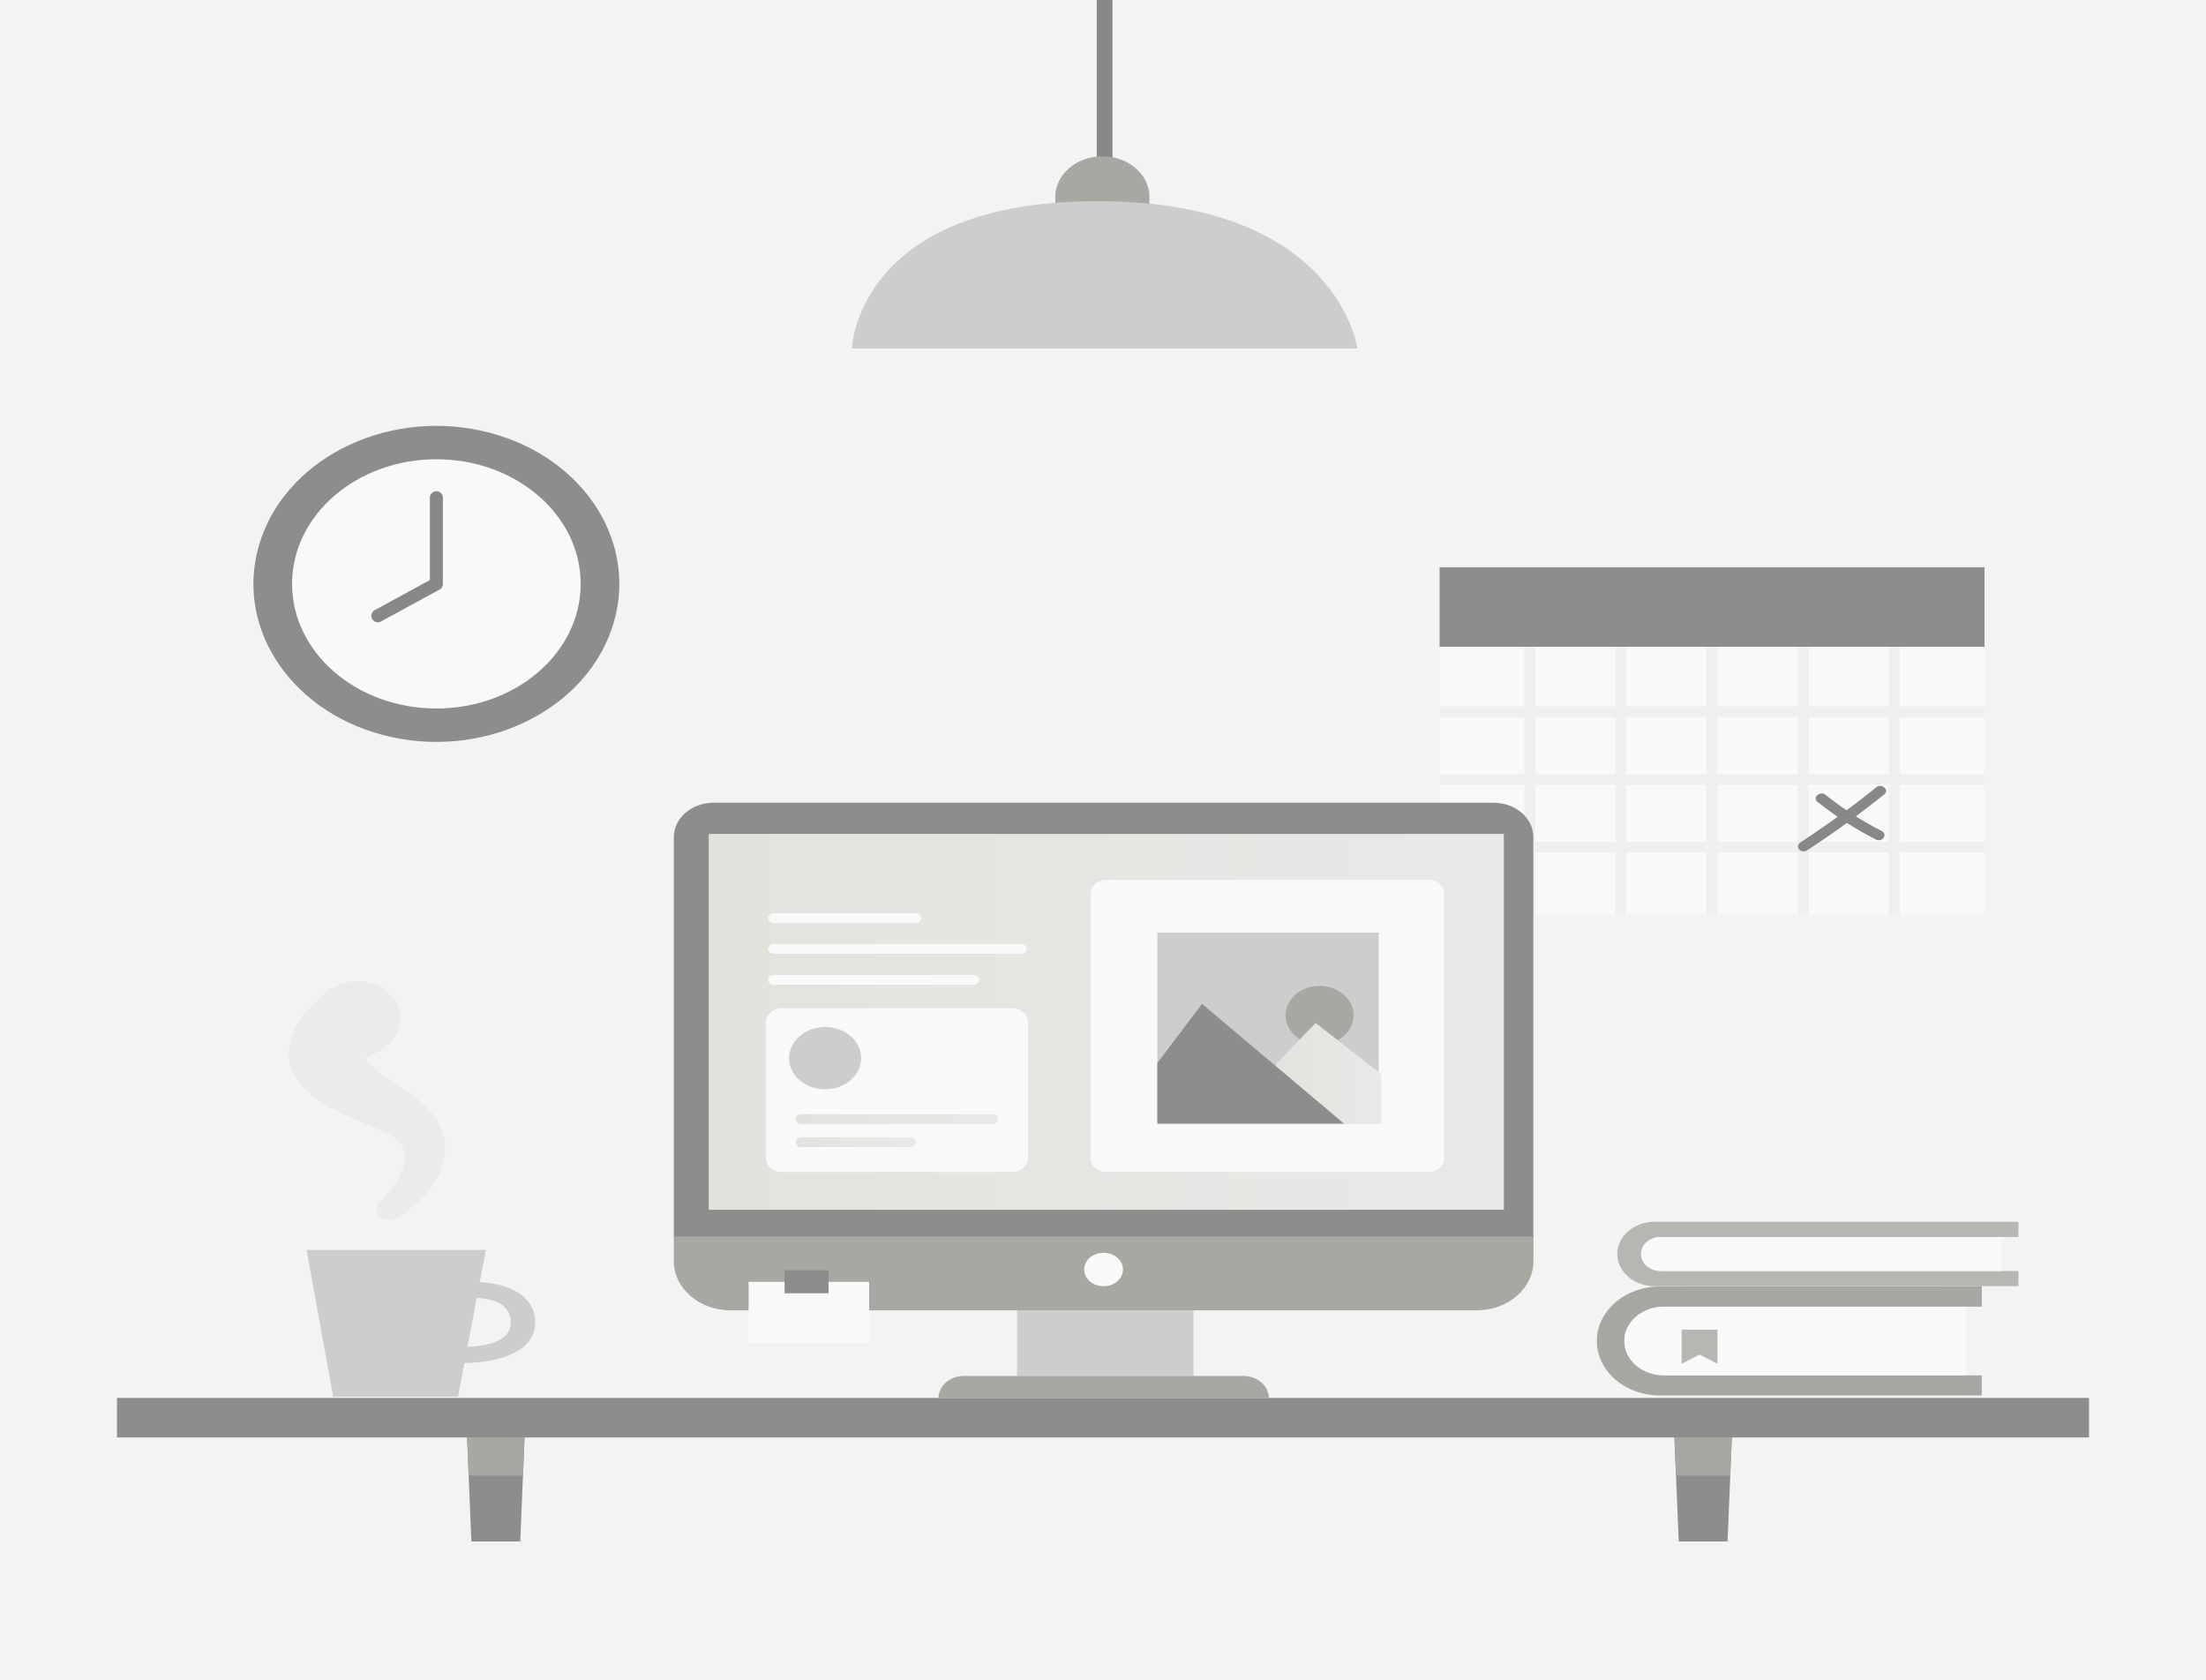 <svg width="415" height="316" viewBox="0 0 415 316" fill="none" xmlns="http://www.w3.org/2000/svg">
<rect width="415" height="316" fill="#F3F3F3"/>
<g opacity="0.5" clip-path="url(#clip0_3654_20376)">
<path d="M115.48 117.051C120.085 101.124 108.869 84.989 90.429 81.012C71.988 77.035 53.307 86.722 48.702 102.649C44.098 118.576 55.314 134.711 73.754 138.688C92.195 142.664 110.876 132.977 115.48 117.051Z" fill="#282723"/>
<path d="M82.092 133.292C97.084 133.292 109.237 122.795 109.237 109.847C109.237 96.899 97.084 86.402 82.092 86.402C67.1 86.402 54.947 96.899 54.947 109.847C54.947 122.795 67.1 133.292 82.092 133.292Z" fill="white"/>
<path d="M82.092 93.634V109.847L71.087 115.856" stroke="#1C1E1D" stroke-width="2.44" stroke-linecap="round" stroke-linejoin="round"/>
<path d="M393 263.001H22V270.437H393V263.001Z" fill="#282723"/>
<path d="M97.869 290H88.678L87.868 270.437H98.679L97.869 290Z" fill="#282723"/>
<path d="M324.99 290H315.807L314.997 270.437H325.808L324.99 290Z" fill="#282723"/>
<path d="M98.384 277.611H88.163L87.868 270.437H98.679L98.384 277.611Z" fill="#5E5B50"/>
<path d="M325.504 277.611H315.292L314.997 270.437H325.808L325.504 277.611Z" fill="#5E5B50"/>
<path d="M86.966 256.431C89.083 256.431 93.991 256.191 97.347 254.173C98.383 253.597 99.232 252.803 99.813 251.865C100.394 250.927 100.689 249.876 100.67 248.813C100.718 247.681 100.429 246.557 99.829 245.549C99.229 244.541 98.34 243.684 97.246 243.059C93.569 240.874 88.383 241.158 88.155 241.165L88.569 244.166C88.569 244.166 92.009 243.998 94.159 245.295C94.796 245.694 95.306 246.226 95.639 246.841C95.972 247.456 96.119 248.135 96.065 248.813C96.099 249.43 95.946 250.045 95.622 250.596C95.299 251.148 94.815 251.617 94.219 251.959C91.453 253.627 86.359 253.416 86.317 253.416L85.938 256.416C85.996 256.409 86.368 256.431 86.966 256.431Z" fill="#A7A7A7"/>
<path d="M91.41 235.157H57.679L62.671 262.768H86.156L91.41 235.157Z" fill="#A7A7A7"/>
<path d="M74.705 229.104C76.707 227.829 78.505 226.33 80.051 224.647C81.776 222.797 82.975 220.625 83.551 218.303C84.136 215.586 83.561 212.779 81.932 210.4C80.411 208.285 78.402 206.462 76.029 205.047C75.734 204.865 75.523 204.719 75.32 204.581L74.696 204.159L73.474 203.299C72.681 202.724 71.905 202.141 71.188 201.558C69.936 200.634 68.878 199.53 68.06 198.296C67.866 197.902 68.06 197.713 68.296 198.15C68.412 198.401 68.481 198.667 68.498 198.937C68.498 199.191 68.498 199.359 68.557 199.381C68.616 199.403 69.038 199.126 69.603 198.769C70.168 198.412 70.927 197.939 71.745 197.458C73.534 196.405 74.766 194.782 75.169 192.945C75.572 191.107 75.114 189.207 73.895 187.662C72.676 186.117 70.797 185.053 68.67 184.704C66.543 184.356 64.342 184.752 62.553 185.805C62.057 186.101 61.599 186.443 61.187 186.824L61.019 186.977C60.175 187.764 59.332 188.601 58.354 189.621C57.193 190.831 56.217 192.165 55.453 193.591C54.321 195.708 54.024 198.087 54.609 200.364C55.159 202.216 56.248 203.916 57.772 205.302C58.817 206.258 59.979 207.113 61.238 207.851C62.305 208.492 63.411 209.083 64.552 209.621C65.64 210.146 66.711 210.612 67.781 211.078L70.893 212.316C72.344 212.847 73.666 213.611 74.789 214.567C75.676 215.369 76.181 216.429 76.206 217.538C76.273 220.065 74.115 223.481 71.593 225.987L71.458 226.118C71.063 226.498 70.847 226.992 70.852 227.503C70.857 228.013 71.083 228.504 71.486 228.878C71.888 229.252 72.438 229.483 73.028 229.525C73.617 229.567 74.203 229.416 74.671 229.104H74.705Z" fill="#E4E4E4"/>
<path d="M373.335 106.723H270.826V121.719H373.335V106.723Z" fill="#282723"/>
<path d="M373.335 121.711H270.826V172.09H373.335V121.711Z" fill="white"/>
<path d="M356.368 121.711V172.09" stroke="#E8EBED" stroke-width="2" stroke-miterlimit="10"/>
<path d="M339.216 121.711V172.09" stroke="#E8EBED" stroke-width="2" stroke-miterlimit="10"/>
<path d="M322.072 121.711V172.09" stroke="#E8EBED" stroke-width="2" stroke-miterlimit="10"/>
<path d="M304.92 121.711V172.09" stroke="#E8EBED" stroke-width="2" stroke-miterlimit="10"/>
<path d="M287.768 121.711V172.09" stroke="#E8EBED" stroke-width="2" stroke-miterlimit="10"/>
<path d="M270.826 133.911H373.343" stroke="#E8EBED" stroke-width="2" stroke-miterlimit="10"/>
<path d="M270.826 146.643H373.343" stroke="#E8EBED" stroke-width="2" stroke-miterlimit="10"/>
<path d="M270.826 159.366H373.343" stroke="#E8EBED" stroke-width="2" stroke-miterlimit="10"/>
<path d="M341.906 150.845C345.28 153.565 348.99 155.956 352.97 157.975C353.214 158.075 353.492 158.093 353.75 158.024C354.008 157.956 354.227 157.806 354.364 157.605C354.5 157.404 354.545 157.165 354.488 156.937C354.431 156.709 354.278 156.508 354.058 156.373C350.234 154.433 346.668 152.138 343.424 149.527C342.412 148.711 340.894 150.029 341.906 150.845Z" fill="#1C1E1D"/>
<path d="M352.962 148.128C348.438 151.771 343.701 155.211 338.769 158.434C338.529 158.564 338.355 158.768 338.283 159.005C338.211 159.242 338.246 159.493 338.381 159.709C338.526 159.922 338.762 160.077 339.039 160.14C339.316 160.203 339.61 160.168 339.857 160.044C344.943 156.727 349.826 153.185 354.488 149.432C355.508 148.616 353.982 147.298 352.97 148.114L352.962 148.128Z" fill="#1C1E1D"/>
<path d="M207.808 0V48.31" stroke="#1C1E1D" stroke-width="2.96" stroke-miterlimit="10"/>
<path d="M216.232 43.664H198.523V37.007C198.535 34.984 199.475 33.047 201.139 31.623C202.802 30.198 205.052 29.402 207.395 29.41C209.739 29.41 211.986 30.214 213.644 31.646C215.301 33.077 216.232 35.019 216.232 37.043V43.664Z" fill="#5E5B50"/>
<path d="M160.264 65.565C160.264 65.565 161.107 37.844 206.442 37.844C251.776 37.844 255.352 65.565 255.352 65.565H160.264Z" fill="#A7A7A7"/>
<path d="M126.761 232.411H288.476V237.276C288.476 239.727 287.349 242.078 285.342 243.811C283.335 245.545 280.613 246.518 277.775 246.518H137.462C134.624 246.518 131.902 245.545 129.895 243.811C127.888 242.078 126.761 239.727 126.761 237.276V232.411Z" fill="#5E5B50"/>
<path d="M224.522 246.519H191.339V258.864H224.522V246.519Z" fill="#A7A7A7"/>
<path d="M134.241 151.02H280.971C282.957 151.02 284.862 151.701 286.266 152.914C287.67 154.127 288.459 155.772 288.459 157.487V232.636H126.761V157.487C126.761 155.773 127.549 154.129 128.951 152.916C130.354 151.704 132.256 151.021 134.241 151.02Z" fill="#282723"/>
<path d="M282.91 156.89H133.329V227.597H282.91V156.89Z" fill="url(#paint0_linear_3654_20376)"/>
<path d="M211.257 238.835C211.257 239.459 211.043 240.068 210.642 240.587C210.24 241.106 209.67 241.51 209.003 241.748C208.336 241.987 207.601 242.05 206.893 241.928C206.185 241.806 205.534 241.506 205.024 241.065C204.513 240.624 204.165 240.062 204.024 239.45C203.883 238.838 203.956 238.204 204.232 237.628C204.508 237.052 204.976 236.559 205.577 236.213C206.177 235.866 206.883 235.681 207.606 235.681C208.574 235.681 209.503 236.013 210.187 236.605C210.872 237.196 211.257 237.998 211.257 238.835Z" fill="white"/>
<path d="M238.722 263.001H176.556C176.556 261.905 177.059 260.854 177.956 260.078C178.852 259.302 180.068 258.866 181.337 258.864H233.899C235.169 258.864 236.387 259.3 237.285 260.075C238.184 260.851 238.688 261.904 238.688 263.001H238.722Z" fill="#5E5B50"/>
<path d="M163.502 241.151H140.835V252.695H163.502V241.151Z" fill="white"/>
<path d="M155.87 238.988H147.598V243.307H155.87V238.988Z" fill="#282723"/>
<path d="M268.768 165.521H208.103C206.496 165.521 205.193 166.646 205.193 168.033V217.975C205.193 219.363 206.496 220.488 208.103 220.488H268.768C270.375 220.488 271.677 219.363 271.677 217.975V168.033C271.677 166.646 270.375 165.521 268.768 165.521Z" fill="white"/>
<path d="M190.395 189.665H147.109C145.446 189.665 144.099 190.829 144.099 192.265V217.888C144.099 219.324 145.446 220.488 147.109 220.488H190.395C192.057 220.488 193.405 219.324 193.405 217.888V192.265C193.405 190.829 192.057 189.665 190.395 189.665Z" fill="white"/>
<path d="M186.734 209.628H150.726C150.163 209.628 149.706 210.023 149.706 210.51V210.59C149.706 211.077 150.163 211.471 150.726 211.471H186.734C187.298 211.471 187.755 211.077 187.755 210.59V210.51C187.755 210.023 187.298 209.628 186.734 209.628Z" fill="url(#paint1_linear_3654_20376)"/>
<path d="M171.252 213.962H150.726C150.163 213.962 149.706 214.356 149.706 214.843V214.923C149.706 215.41 150.163 215.805 150.726 215.805H171.252C171.815 215.805 172.272 215.41 172.272 214.923V214.843C172.272 214.356 171.815 213.962 171.252 213.962Z" fill="url(#paint2_linear_3654_20376)"/>
<path d="M160.016 203.214C162.664 200.928 162.664 197.22 160.016 194.933C157.369 192.646 153.076 192.646 150.428 194.933C147.78 197.22 147.78 200.928 150.428 203.214C153.076 205.501 157.368 205.501 160.016 203.214Z" fill="#A7A7A7"/>
<path d="M172.272 171.806H145.532C144.969 171.806 144.512 172.201 144.512 172.687V172.768C144.512 173.254 144.969 173.649 145.532 173.649H172.272C172.836 173.649 173.293 173.254 173.293 172.768V172.687C173.293 172.201 172.836 171.806 172.272 171.806Z" fill="white"/>
<path d="M183.168 183.423H145.532C144.969 183.423 144.512 183.818 144.512 184.305V184.385C144.512 184.871 144.969 185.266 145.532 185.266H183.168C183.731 185.266 184.188 184.871 184.188 184.385V184.305C184.188 183.818 183.731 183.423 183.168 183.423Z" fill="white"/>
<path d="M192.115 177.589H145.532C144.969 177.589 144.512 177.984 144.512 178.471V178.551C144.512 179.037 144.969 179.432 145.532 179.432H192.115C192.678 179.432 193.135 179.037 193.135 178.551V178.471C193.135 177.984 192.678 177.589 192.115 177.589Z" fill="white"/>
<path d="M259.358 175.448H217.733V211.398H259.358V175.448Z" fill="#A7A7A7"/>
<path d="M248.243 196.54C251.778 196.54 254.644 194.065 254.644 191.012C254.644 187.959 251.778 185.484 248.243 185.484C244.708 185.484 241.843 187.959 241.843 191.012C241.843 194.065 244.708 196.54 248.243 196.54Z" fill="#5E5B50"/>
<path d="M240.071 200.131L247.501 192.455L259.88 202.112V211.391H240.071V200.131Z" fill="url(#paint3_linear_3654_20376)"/>
<path d="M217.725 199.993L226.124 188.864L252.839 211.391H217.725V199.993Z" fill="#282723"/>
<path d="M311.261 229.854C309.4 229.854 307.616 230.493 306.3 231.629C304.984 232.766 304.245 234.307 304.245 235.914C304.245 237.521 304.984 239.063 306.3 240.199C307.616 241.336 309.4 241.974 311.261 241.974H379.718V239.112H312.425C311.939 239.112 311.457 239.029 311.008 238.868C310.559 238.708 310.151 238.472 309.807 238.175C309.463 237.878 309.191 237.526 309.005 237.138C308.819 236.75 308.723 236.334 308.723 235.914C308.723 235.494 308.819 235.079 309.005 234.691C309.191 234.303 309.463 233.95 309.807 233.653C310.151 233.356 310.559 233.121 311.008 232.96C311.457 232.8 311.939 232.717 312.425 232.717H379.718V229.854H311.261Z" fill="#7C7A73"/>
<path d="M308.723 235.914C308.723 236.762 309.113 237.575 309.807 238.175C310.501 238.775 311.443 239.112 312.425 239.112H376.564V232.717H312.425C311.938 232.716 311.456 232.798 311.007 232.958C310.557 233.119 310.148 233.354 309.804 233.651C309.46 233.948 309.188 234.301 309.002 234.689C308.817 235.078 308.722 235.494 308.723 235.914Z" fill="white"/>
<path d="M312.273 242.025C309.124 242.025 306.104 243.105 303.877 245.028C301.65 246.952 300.399 249.56 300.399 252.28C300.399 254.999 301.65 257.608 303.877 259.531C306.104 261.454 309.124 262.535 312.273 262.535H372.812V258.755H313.023C312.042 258.753 311.07 258.584 310.165 258.257C309.259 257.93 308.437 257.453 307.745 256.851C307.053 256.25 306.506 255.536 306.134 254.752C305.762 253.967 305.573 253.127 305.577 252.28C305.577 250.57 306.363 248.931 307.763 247.722C309.163 246.513 311.061 245.834 313.04 245.834H372.829V241.996L312.273 242.025Z" fill="#5E5B50"/>
<path d="M305.577 252.28C305.577 253.989 306.363 255.629 307.763 256.838C309.163 258.046 311.061 258.725 313.04 258.725H369.81V245.834H313.023C311.047 245.838 309.153 246.519 307.757 247.727C306.361 248.935 305.577 250.573 305.577 252.28Z" fill="white"/>
<path d="M316.354 250.153H323.092V256.584L319.728 254.829L316.354 256.584V250.153Z" fill="#7C7A73"/>
</g>
<defs>
<linearGradient id="paint0_linear_3654_20376" x1="281.976" y1="179.211" x2="125.287" y2="179.211" gradientUnits="userSpaceOnUse">
<stop stop-color="#DFDFDD"/>
<stop offset="1" stop-color="#D3D1C7"/>
</linearGradient>
<linearGradient id="paint1_linear_3654_20376" x1="187.517" y1="210.21" x2="147.66" y2="210.21" gradientUnits="userSpaceOnUse">
<stop stop-color="#DFDFDD"/>
<stop offset="1" stop-color="#D3D1C7"/>
</linearGradient>
<linearGradient id="paint2_linear_3654_20376" x1="172.131" y1="214.544" x2="148.493" y2="214.544" gradientUnits="userSpaceOnUse">
<stop stop-color="#DFDFDD"/>
<stop offset="1" stop-color="#D3D1C7"/>
</linearGradient>
<linearGradient id="paint3_linear_3654_20376" x1="259.756" y1="198.433" x2="239.006" y2="198.433" gradientUnits="userSpaceOnUse">
<stop stop-color="#DFDFDD"/>
<stop offset="1" stop-color="#D3D1C7"/>
</linearGradient>
<clipPath id="clip0_3654_20376">
<rect width="371" height="290" fill="white" transform="translate(22)"/>
</clipPath>
</defs>
</svg>
